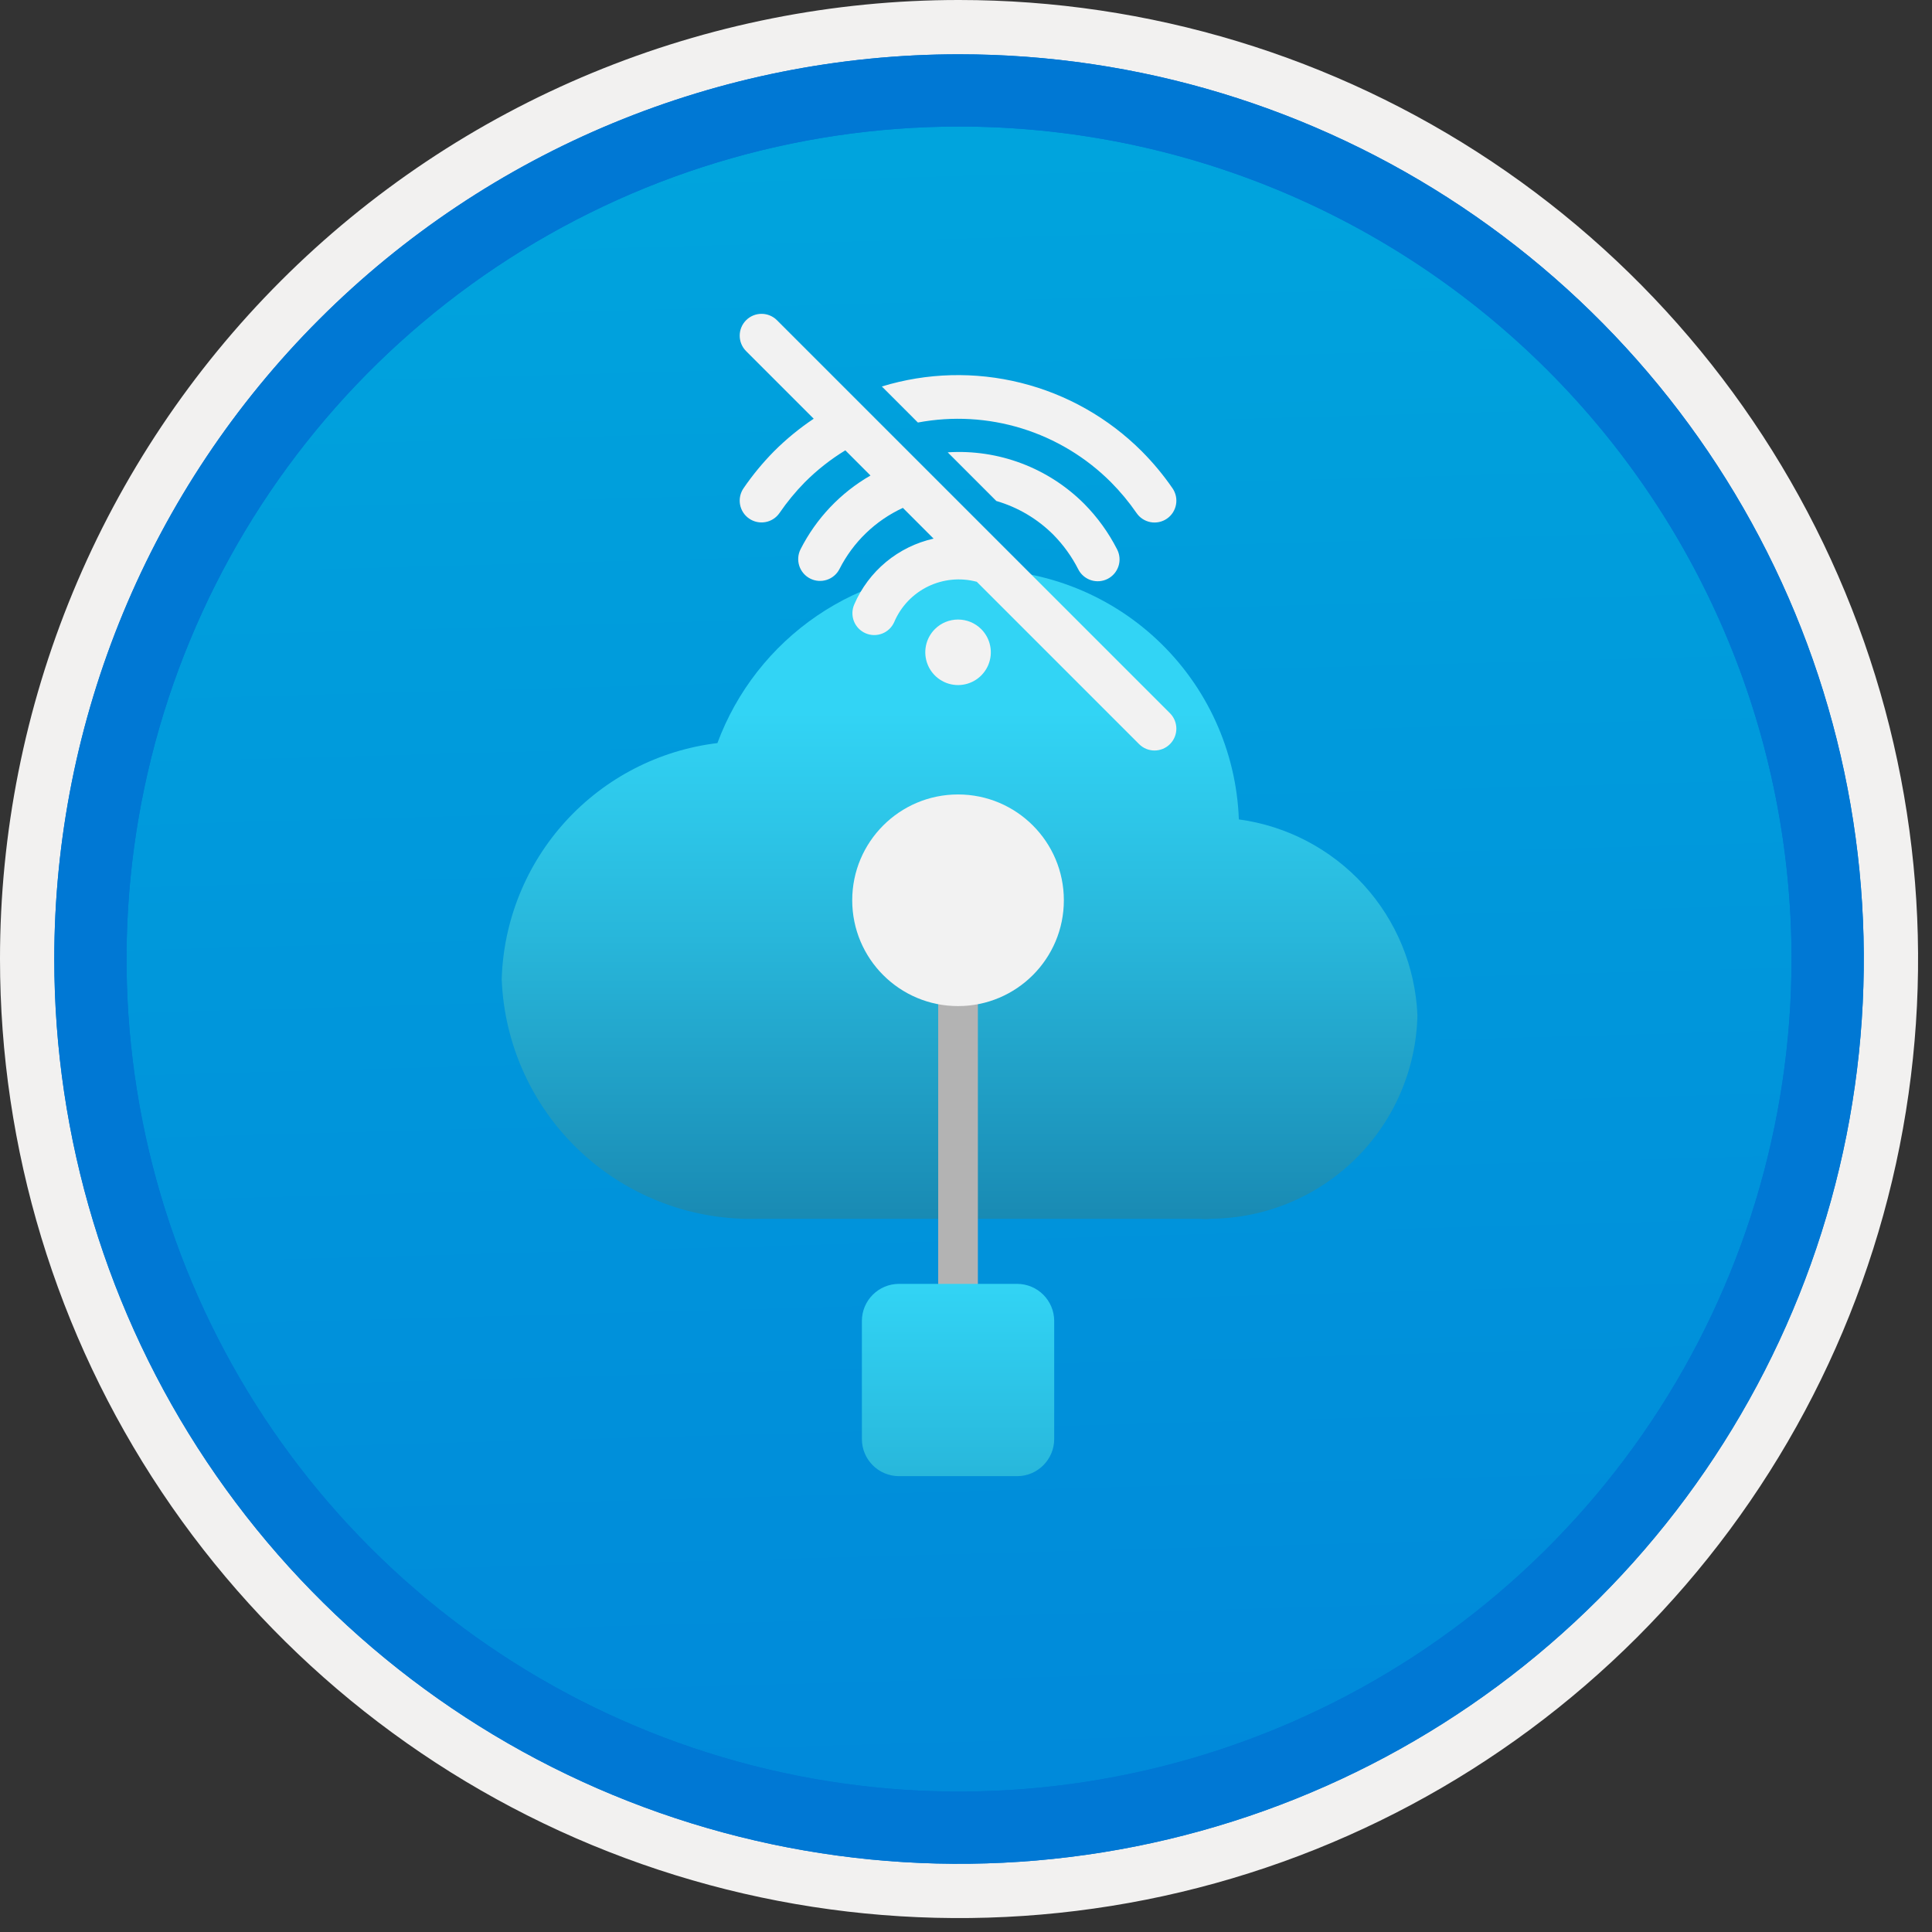 <svg width="100" height="100" viewBox="0 0 100 100" fill="none" xmlns="http://www.w3.org/2000/svg">
<rect x="0" y="0" width="100" height="100" fill="#333333" stroke="none"/>
<g clip-path="url(#clip0_703_513)">
<path d="M49.64 96.45C40.382 96.45 31.332 93.704 23.634 88.561C15.936 83.417 9.936 76.107 6.393 67.553C2.85 59 1.923 49.588 3.73 40.508C5.536 31.427 9.994 23.087 16.54 16.54C23.087 9.994 31.428 5.535 40.508 3.729C49.588 1.923 59 2.85 67.553 6.393C76.107 9.936 83.418 15.936 88.561 23.634C93.705 31.331 96.45 40.382 96.45 49.64C96.451 55.787 95.24 61.874 92.888 67.554C90.535 73.233 87.088 78.394 82.741 82.74C78.394 87.087 73.234 90.535 67.554 92.888C61.875 95.24 55.787 96.45 49.64 96.45V96.45Z" fill="url(#paint0_linear_703_513)"/>
<path fill-rule="evenodd" clip-rule="evenodd" d="M95.54 49.64C95.54 58.718 92.848 67.592 87.805 75.141C82.761 82.689 75.592 88.572 67.205 92.046C58.818 95.52 49.589 96.429 40.685 94.658C31.782 92.887 23.603 88.515 17.184 82.096C10.765 75.677 6.393 67.498 4.622 58.594C2.851 49.691 3.76 40.462 7.234 32.075C10.708 23.688 16.591 16.519 24.139 11.475C31.688 6.432 40.562 3.74 49.64 3.74C55.668 3.74 61.636 4.927 67.205 7.234C72.774 9.54 77.834 12.921 82.096 17.184C86.359 21.446 89.739 26.506 92.046 32.075C94.353 37.644 95.54 43.612 95.54 49.64V49.64ZM49.64 -0C59.458 -0 69.055 2.911 77.219 8.366C85.382 13.82 91.744 21.573 95.501 30.643C99.258 39.714 100.242 49.695 98.326 59.324C96.411 68.953 91.683 77.798 84.741 84.741C77.799 91.683 68.954 96.411 59.324 98.326C49.695 100.241 39.714 99.258 30.644 95.501C21.573 91.744 13.82 85.382 8.366 77.218C2.911 69.055 -1.61629e-06 59.458 3.61524e-07 49.64C-0.001 43.121 1.283 36.666 3.777 30.642C6.271 24.62 9.928 19.147 14.537 14.537C19.147 9.928 24.62 6.271 30.643 3.777C36.666 1.283 43.121 -0.001 49.64 -0V-0Z" fill="#F2F1F0"/>
<path fill-rule="evenodd" clip-rule="evenodd" d="M92.73 49.64C92.73 58.162 90.202 66.493 85.468 73.579C80.733 80.666 74.003 86.189 66.129 89.45C58.256 92.711 49.592 93.565 41.233 91.902C32.874 90.239 25.197 86.135 19.17 80.109C13.144 74.083 9.04 66.405 7.378 58.046C5.715 49.688 6.568 41.024 9.83 33.15C13.091 25.276 18.614 18.547 25.7 13.812C32.786 9.077 41.117 6.55 49.64 6.55C55.298 6.55 60.902 7.664 66.13 9.829C71.358 11.995 76.108 15.169 80.11 19.17C84.111 23.171 87.285 27.922 89.45 33.15C91.616 38.378 92.73 43.981 92.73 49.64ZM49.64 2.81C58.902 2.81 67.956 5.557 75.657 10.702C83.358 15.848 89.36 23.162 92.905 31.719C96.449 40.276 97.377 49.692 95.57 58.776C93.763 67.86 89.303 76.204 82.753 82.754C76.204 89.303 67.86 93.763 58.776 95.57C49.691 97.377 40.276 96.45 31.718 92.905C23.161 89.361 15.848 83.359 10.702 75.657C5.556 67.956 2.81 58.902 2.81 49.64C2.811 37.22 7.745 25.31 16.527 16.527C25.309 7.745 37.22 2.811 49.64 2.81V2.81Z" fill="#0078D4"/>
<path fill-rule="evenodd" clip-rule="evenodd" d="M92.73 49.64C92.73 58.162 90.202 66.493 85.468 73.579C80.733 80.665 74.003 86.189 66.129 89.45C58.256 92.711 49.592 93.565 41.233 91.902C32.874 90.239 25.197 86.135 19.17 80.109C13.144 74.083 9.04 66.405 7.378 58.046C5.715 49.688 6.568 41.024 9.83 33.15C13.091 25.276 18.614 18.547 25.7 13.812C32.786 9.077 41.117 6.55 49.64 6.55C55.298 6.55 60.902 7.664 66.13 9.829C71.358 11.995 76.108 15.169 80.11 19.17C84.111 23.171 87.285 27.922 89.45 33.15C91.616 38.378 92.73 43.981 92.73 49.64V49.64ZM49.64 2.81C58.902 2.81 67.956 5.556 75.657 10.702C83.358 15.848 89.36 23.162 92.905 31.719C96.449 40.276 97.377 49.692 95.57 58.776C93.763 67.86 89.303 76.204 82.753 82.754C76.204 89.303 67.86 93.763 58.776 95.57C49.691 97.377 40.276 96.45 31.718 92.905C23.161 89.361 15.848 83.358 10.702 75.657C5.556 67.956 2.81 58.902 2.81 49.64C2.811 37.22 7.745 25.309 16.527 16.527C25.309 7.745 37.22 2.811 49.64 2.81V2.81Z" fill="#0078D4"/>
<path d="M73.366 52.55C73.259 50.044 72.275 47.656 70.585 45.803C68.895 43.949 66.608 42.749 64.123 42.412C63.993 38.868 62.466 35.52 59.876 33.098C57.286 30.675 53.843 29.376 50.299 29.483C47.444 29.43 44.644 30.266 42.285 31.874C39.926 33.483 38.126 35.785 37.133 38.462C34.118 38.826 31.334 40.259 29.285 42.501C27.237 44.742 26.06 47.645 25.968 50.68C26.099 54.093 27.577 57.316 30.08 59.641C32.582 61.966 35.905 63.203 39.319 63.082H62.096C62.288 63.11 62.483 63.11 62.675 63.082C65.477 63.062 68.161 61.951 70.157 59.985C72.153 58.018 73.304 55.351 73.366 52.55V52.55Z" fill="url(#paint1_linear_703_513)"/>
<path d="M50.615 51.522H48.561V67.822H50.615V51.522Z" fill="#B3B3B3"/>
<path d="M49.588 52.075C52.613 52.075 55.065 49.623 55.065 46.598C55.065 43.574 52.613 41.121 49.588 41.121C46.563 41.121 44.111 43.574 44.111 46.598C44.111 49.623 46.563 52.075 49.588 52.075Z" fill="#F2F2F2"/>
<path d="M52.643 66.453H46.534C45.472 66.453 44.611 67.313 44.611 68.375V74.484C44.611 75.546 45.472 76.406 46.534 76.406H52.643C53.704 76.406 54.565 75.546 54.565 74.484V68.375C54.565 67.313 53.704 66.453 52.643 66.453Z" fill="url(#paint2_linear_703_513)"/>
<path d="M50.558 30.113L58.959 38.515C59.064 38.62 59.188 38.703 59.325 38.76C59.462 38.816 59.609 38.846 59.758 38.846C59.906 38.846 60.053 38.816 60.19 38.76C60.327 38.703 60.452 38.62 60.557 38.514C60.662 38.41 60.745 38.285 60.802 38.148C60.858 38.011 60.888 37.864 60.888 37.715C60.888 37.567 60.858 37.42 60.802 37.283C60.745 37.146 60.662 37.021 60.557 36.916L40.216 16.575C40.004 16.363 39.717 16.244 39.417 16.244C39.117 16.244 38.83 16.363 38.618 16.575C38.406 16.787 38.287 17.074 38.287 17.374C38.287 17.674 38.406 17.961 38.618 18.173L42.118 21.673C41.378 22.167 40.689 22.733 40.06 23.362C39.482 23.949 38.956 24.585 38.49 25.265C38.405 25.387 38.345 25.524 38.313 25.669C38.281 25.814 38.278 25.965 38.304 26.111C38.33 26.257 38.385 26.397 38.465 26.522C38.546 26.648 38.65 26.756 38.772 26.84C38.895 26.925 39.032 26.985 39.178 27.016C39.323 27.048 39.473 27.05 39.619 27.023C39.766 26.997 39.905 26.942 40.03 26.861C40.155 26.78 40.263 26.675 40.347 26.553C40.737 25.985 41.175 25.451 41.658 24.96C42.289 24.328 42.992 23.774 43.754 23.309L45.056 24.612C43.505 25.506 42.247 26.832 41.437 28.428C41.37 28.561 41.329 28.705 41.318 28.853C41.307 29.001 41.325 29.15 41.371 29.291C41.417 29.432 41.491 29.562 41.588 29.675C41.684 29.788 41.802 29.88 41.935 29.947C42.067 30.014 42.212 30.054 42.359 30.065C42.508 30.076 42.656 30.058 42.797 30.012C42.938 29.966 43.069 29.892 43.181 29.796C43.294 29.699 43.386 29.581 43.453 29.449C44.16 28.056 45.315 26.943 46.733 26.288L48.323 27.879C47.418 28.082 46.573 28.497 45.859 29.089C45.145 29.682 44.582 30.436 44.215 31.288C44.156 31.424 44.124 31.57 44.121 31.719C44.118 31.867 44.144 32.015 44.198 32.153C44.252 32.291 44.333 32.417 44.436 32.524C44.539 32.631 44.662 32.717 44.798 32.776C44.934 32.836 45.08 32.868 45.228 32.871C45.377 32.874 45.524 32.847 45.662 32.794C45.8 32.739 45.927 32.659 46.034 32.556C46.141 32.453 46.226 32.33 46.286 32.194C46.628 31.391 47.248 30.738 48.033 30.356C48.818 29.974 49.715 29.888 50.558 30.113L50.558 30.113ZM49.053 23.413L51.57 25.931C52.688 26.256 53.705 26.859 54.527 27.683C55.044 28.209 55.478 28.812 55.812 29.47C55.879 29.602 55.972 29.72 56.085 29.816C56.198 29.912 56.329 29.985 56.47 30.031C56.611 30.076 56.76 30.094 56.908 30.082C57.056 30.07 57.2 30.029 57.332 29.962C57.465 29.894 57.582 29.801 57.678 29.688C57.774 29.575 57.847 29.444 57.893 29.303C57.939 29.162 57.956 29.013 57.944 28.865C57.932 28.717 57.891 28.573 57.824 28.441C57.382 27.573 56.809 26.778 56.125 26.085C55.204 25.162 54.097 24.446 52.877 23.985C51.657 23.524 50.354 23.329 49.053 23.413V23.413ZM45.644 20.004L47.51 21.87C49.302 21.532 51.149 21.637 52.89 22.175C54.632 22.714 56.216 23.67 57.504 24.96C57.992 25.452 58.436 25.986 58.829 26.557C58.913 26.679 59.02 26.784 59.145 26.864C59.27 26.945 59.409 27 59.555 27.027C59.701 27.054 59.851 27.051 59.996 27.02C60.141 26.989 60.279 26.93 60.401 26.845C60.523 26.761 60.627 26.654 60.708 26.529C60.788 26.404 60.843 26.265 60.87 26.119C60.897 25.973 60.895 25.823 60.864 25.678C60.832 25.533 60.773 25.395 60.689 25.273C60.218 24.59 59.687 23.95 59.102 23.362C57.375 21.633 55.21 20.407 52.839 19.816C50.468 19.224 47.981 19.289 45.644 20.004V20.004ZM50.788 32.563C51.025 32.801 51.187 33.103 51.252 33.432C51.318 33.761 51.284 34.102 51.156 34.412C51.027 34.722 50.81 34.987 50.531 35.173C50.252 35.36 49.924 35.459 49.589 35.459C49.253 35.459 48.925 35.36 48.646 35.173C48.367 34.987 48.15 34.722 48.022 34.412C47.893 34.102 47.86 33.761 47.925 33.432C47.99 33.103 48.152 32.801 48.389 32.563C48.707 32.245 49.139 32.067 49.589 32.067C50.038 32.067 50.47 32.245 50.788 32.563V32.563Z" fill="#F2F2F2"/>
</g>
<defs>
<linearGradient id="paint0_linear_703_513" x1="47.87" y1="-15.153" x2="51.852" y2="130.615" gradientUnits="userSpaceOnUse">
<stop stop-color="#00ABDE"/>
<stop offset="1" stop-color="#007ED8"/>
</linearGradient>
<linearGradient id="paint1_linear_703_513" x1="49.667" y1="63.103" x2="49.667" y2="29.477" gradientUnits="userSpaceOnUse">
<stop stop-color="#198AB3"/>
<stop offset="0.44" stop-color="#28B7DB"/>
<stop offset="0.78" stop-color="#32D4F5"/>
</linearGradient>
<linearGradient id="paint2_linear_703_513" x1="49.588" y1="76.406" x2="49.588" y2="66.453" gradientUnits="userSpaceOnUse">
<stop stop-color="#28B7DB"/>
<stop offset="1" stop-color="#32D4F5"/>
</linearGradient>
<clipPath id="clip0_703_513">
<rect width="99.28" height="99.28" fill="white"/>
</clipPath>
</defs>
</svg>
